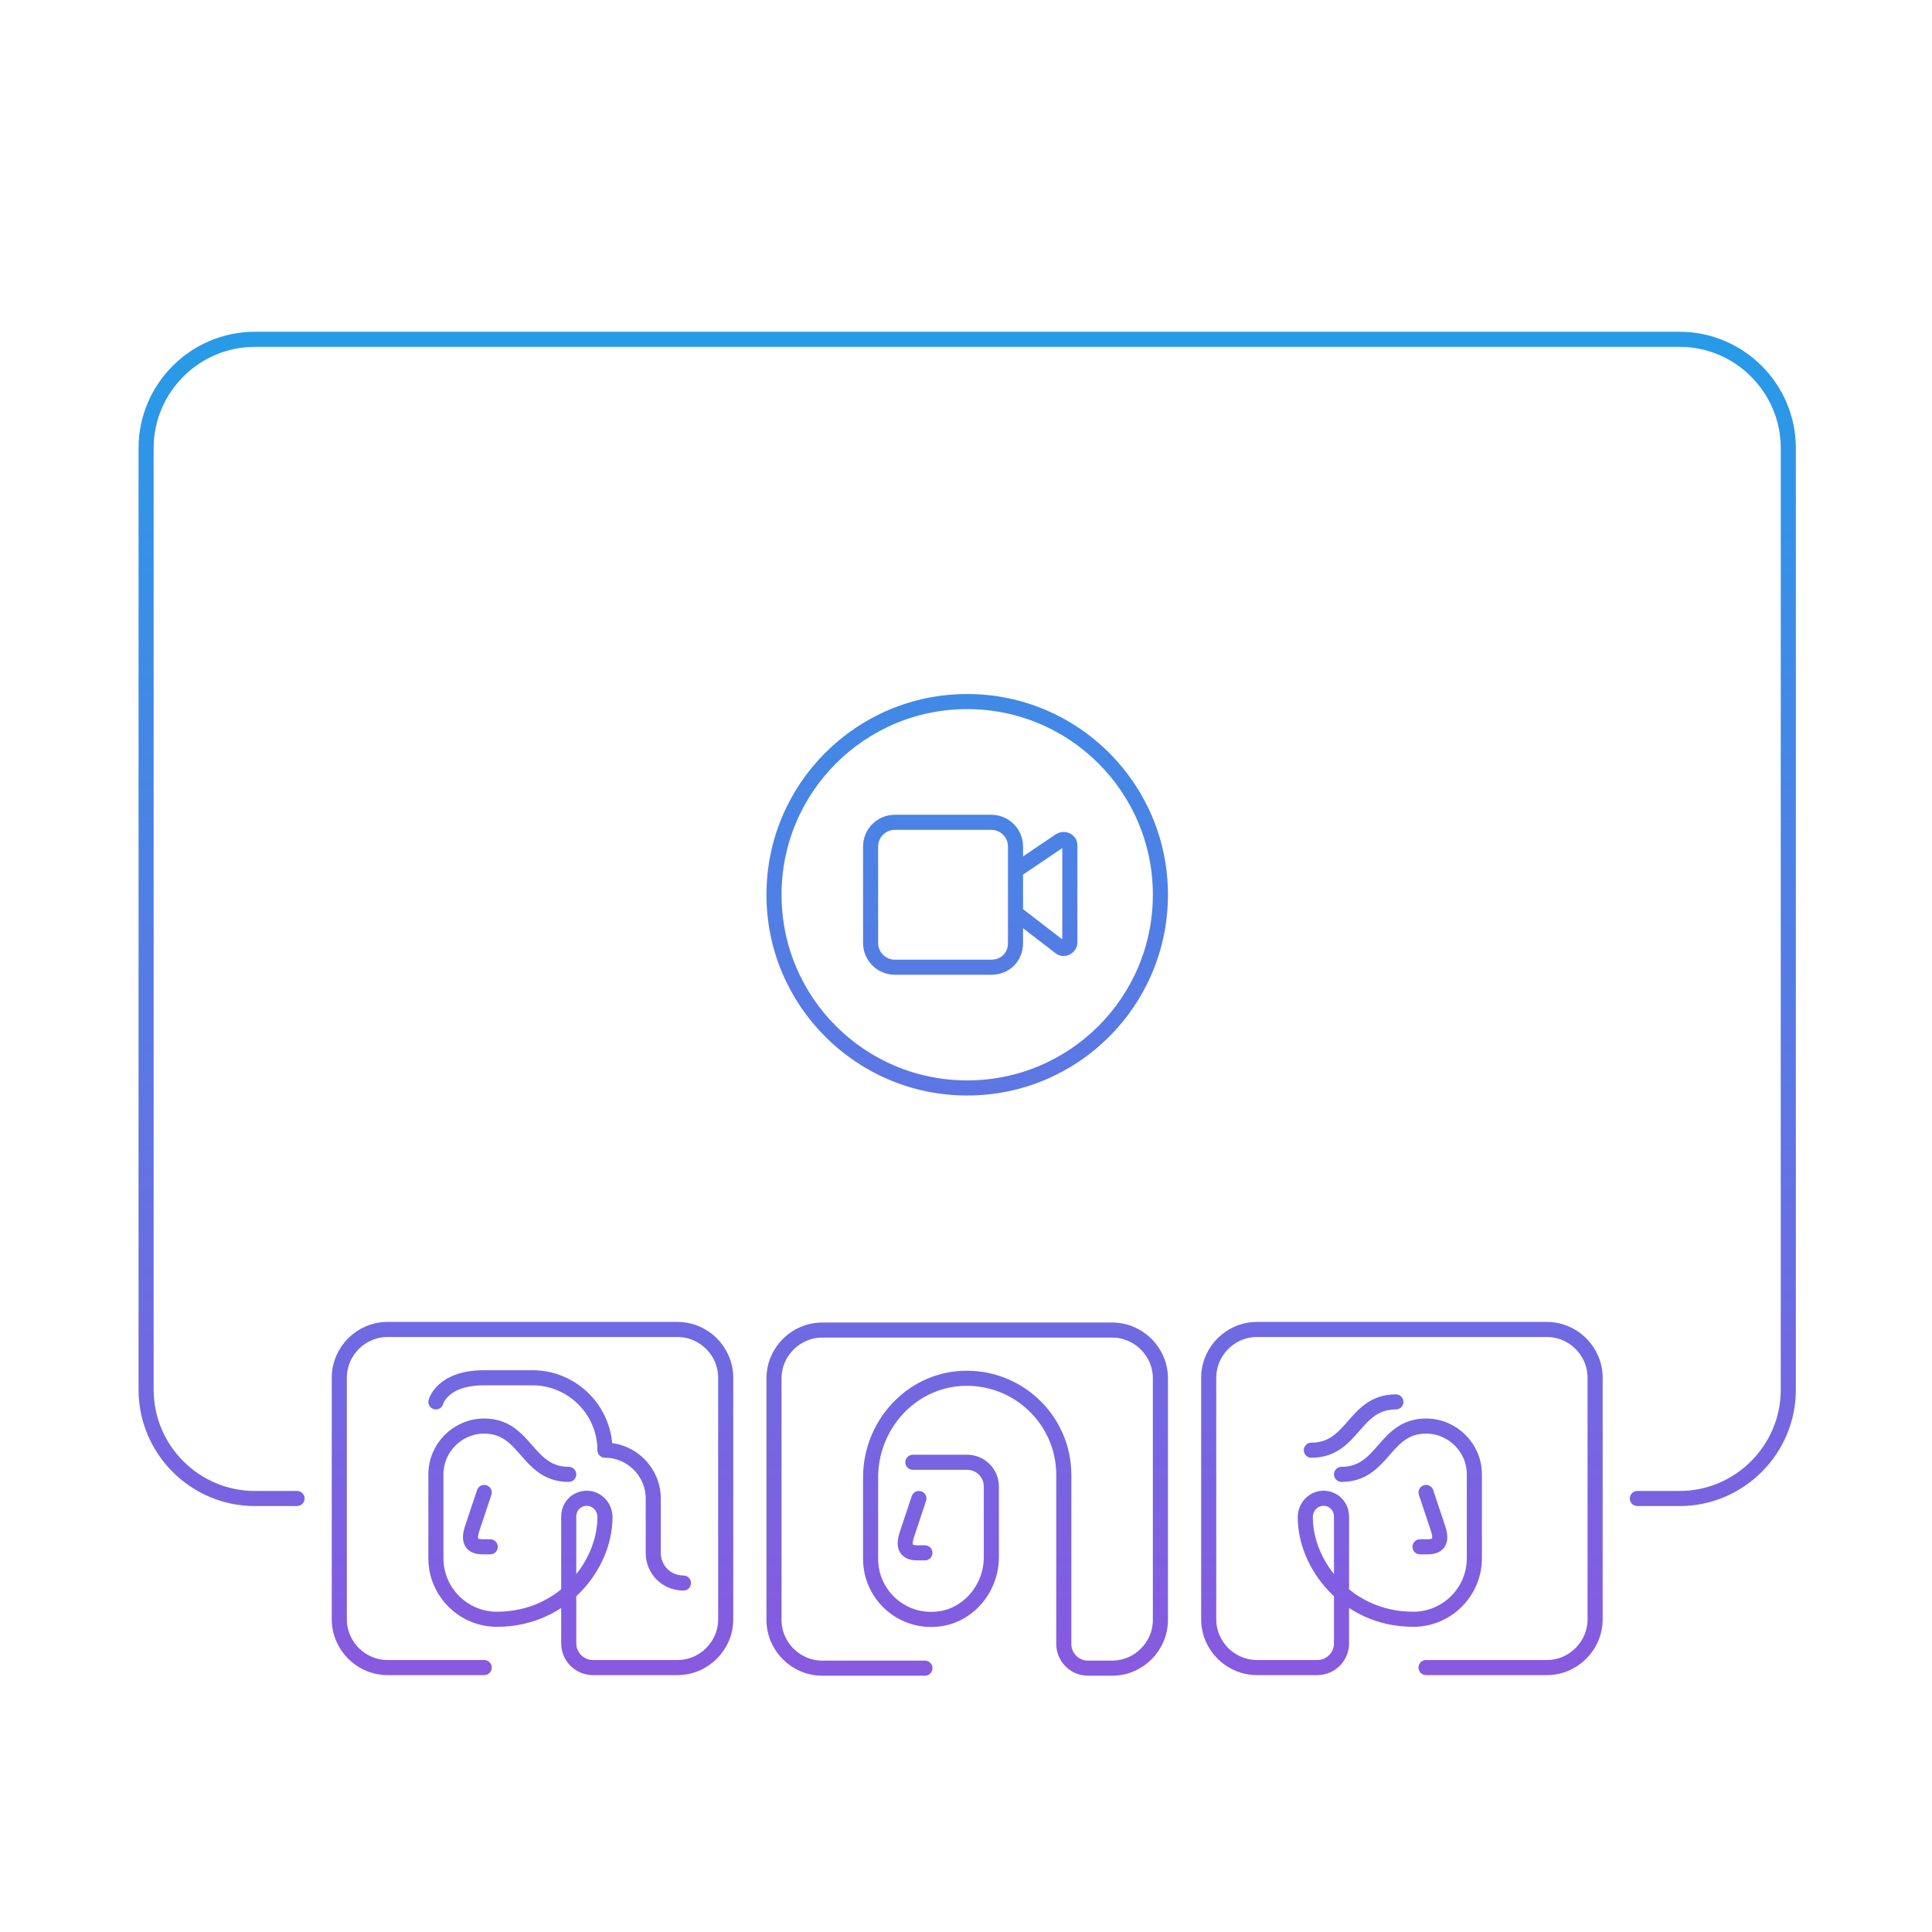 <svg width="320" height="320" viewBox="0 0 320 320" fill="none" xmlns="http://www.w3.org/2000/svg">
<path d="M152.199 248.2C152.199 248.2 151.199 251.2 150.199 254.2C149.199 257.2 151.199 257.2 152.199 257.2H153.199M151.199 242.2H160.199C162.399 242.2 164.199 244 164.199 246.2V257.9C164.199 263.2 160.199 267.9 154.899 268.2C149.099 268.6 144.199 264 144.199 258.2V244.7C144.199 236.1 150.799 228.7 159.399 228.3C168.599 227.9 176.199 235.2 176.199 244.3V272.3C176.199 274.5 177.999 276.3 180.199 276.3H184.199C188.599 276.3 192.199 272.7 192.199 268.3V228.3C192.199 223.9 188.599 220.3 184.199 220.3H136.199C131.799 220.3 128.199 223.9 128.199 228.3V268.3C128.199 272.7 131.799 276.3 136.199 276.3H153.199M49.199 248.2H42.199C32.299 248.2 24.199 240.1 24.199 230.2V74.2C24.199 64.3 32.299 56.2 42.199 56.2H278.199C288.099 56.2 296.199 64.3 296.199 74.2V230.2C296.199 240.1 288.099 248.2 278.199 248.2H271.199M236.199 276.2H256.199C260.599 276.2 264.199 272.6 264.199 268.2V228.2C264.199 223.8 260.599 220.2 256.199 220.2H208.199C203.799 220.2 200.199 223.8 200.199 228.2V268.2C200.199 272.6 203.799 276.2 208.199 276.2H218.199C220.399 276.2 222.199 274.4 222.199 272.2V251.2C222.199 249.3 220.599 247.9 218.699 248.2C217.199 248.5 216.199 249.8 216.199 251.3C216.199 259.2 223.099 268.1 233.899 268.2C239.599 268.3 244.199 263.7 244.199 258.1V244.2C244.199 239.8 240.599 236.2 236.199 236.2C229.199 236.2 229.199 244.2 222.199 244.2M236.199 247.2C236.199 247.2 237.199 250.2 238.199 253.2C239.199 256.2 237.199 256.2 236.199 256.2H235.199M231.199 232.2C224.199 232.2 224.199 240.2 217.199 240.2M80.199 276.2H64.199C59.799 276.2 56.199 272.6 56.199 268.2V228.2C56.199 223.8 59.799 220.2 64.199 220.2H112.199C116.599 220.2 120.199 223.8 120.199 228.2V268.2C120.199 272.6 116.599 276.2 112.199 276.2H98.199C95.999 276.2 94.199 274.4 94.199 272.2V251.2C94.199 249.3 95.799 247.9 97.699 248.2C99.199 248.5 100.199 249.8 100.199 251.3C100.199 259.2 93.299 268.1 82.499 268.2C76.799 268.3 72.199 263.7 72.199 258.1V244.2C72.199 239.8 75.799 236.2 80.199 236.2C87.199 236.2 87.199 244.2 94.199 244.2M80.199 247.2C80.199 247.2 79.199 250.2 78.199 253.2C77.199 256.2 79.199 256.2 80.199 256.2H81.199M72.199 232.2C72.199 232.2 73.199 228.2 80.199 228.2H88.199C94.799 228.2 100.199 233.6 100.199 240.2C104.599 240.2 108.199 243.8 108.199 248.2V257.2C108.199 260 110.399 262.2 113.199 262.2M192.199 148.2C192.199 165.873 177.872 180.2 160.199 180.2C142.526 180.2 128.199 165.873 128.199 148.2C128.199 130.527 142.526 116.2 160.199 116.2C177.872 116.2 192.199 130.527 192.199 148.2ZM168.199 144.2L175.599 139.2C176.299 138.8 177.199 139.2 177.199 140V156.1C177.199 156.9 176.199 157.4 175.599 156.9L168.199 151.2V144.2ZM164.199 160.2H148.199C145.999 160.2 144.199 158.4 144.199 156.2V140.2C144.199 138 145.999 136.2 148.199 136.2H164.199C166.399 136.2 168.199 138 168.199 140.2V156.2C168.199 158.5 166.499 160.2 164.199 160.2Z" stroke="url(#paint0_linear_3240_2585)" stroke-width="2.5" stroke-miterlimit="10" stroke-linecap="round" stroke-linejoin="round"/>
<defs>
<linearGradient id="paint0_linear_3240_2585" x1="160.199" y1="56.2" x2="160.199" y2="276.3" gradientUnits="userSpaceOnUse">
<stop stop-color="#279BE8"/>
<stop offset="1" stop-color="#875AE0"/>
</linearGradient>
</defs>
</svg>
